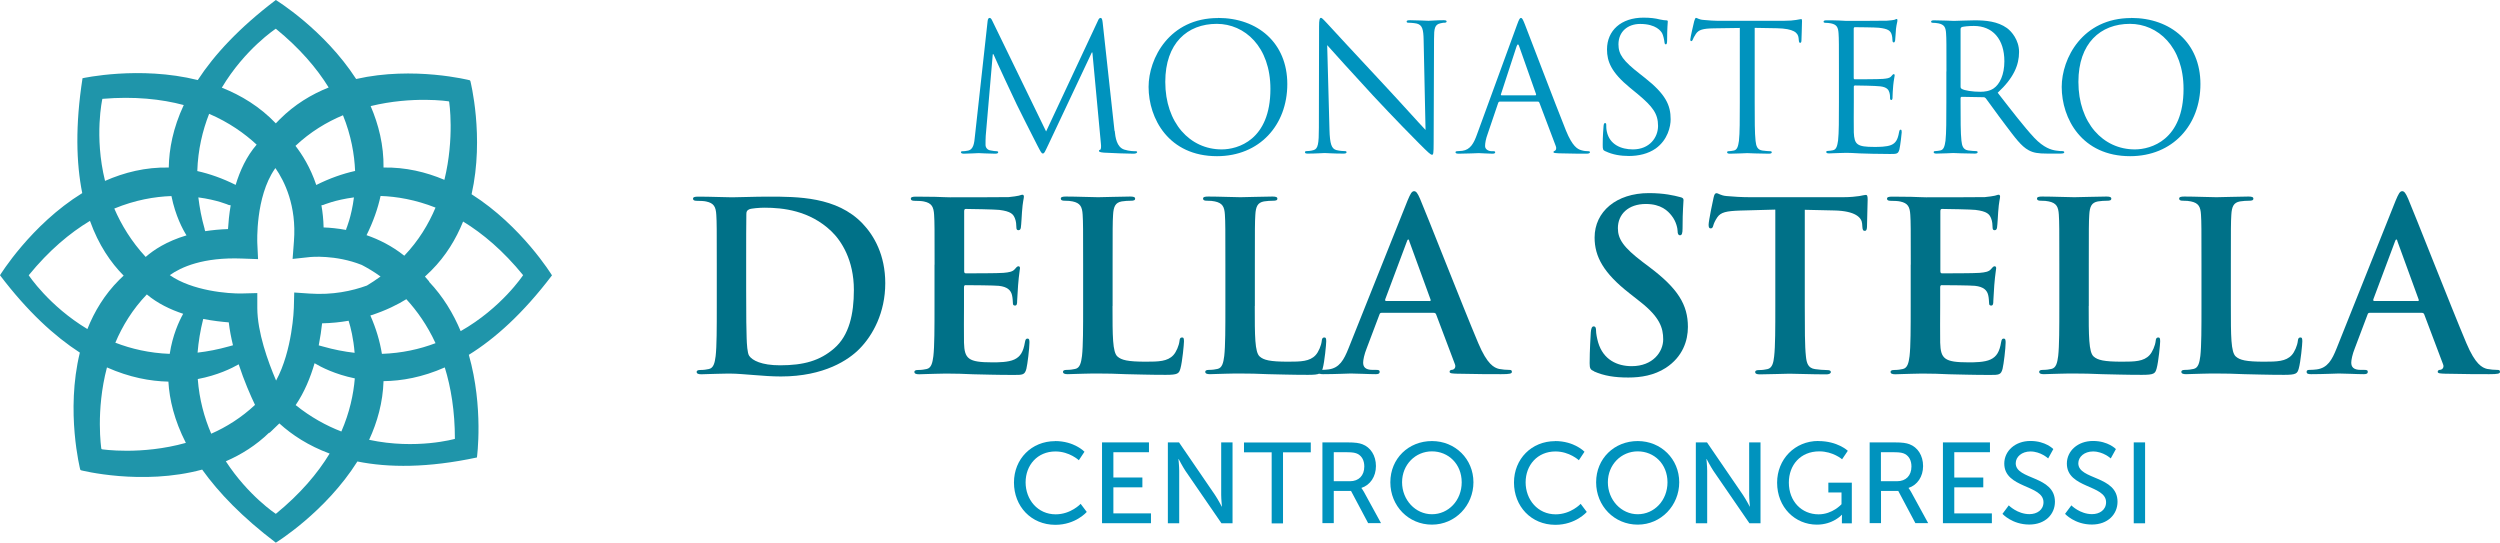 <?xml version="1.0" encoding="UTF-8"?>
<svg id="Livello_2" data-name="Livello 2" xmlns="http://www.w3.org/2000/svg" viewBox="0 0 262.04 56.87">
  <defs>
    <style>
      .cls-1 {
        fill: #0093be;
      }

      .cls-2 {
        fill: #007188;
      }

      .cls-3 {
        fill: #1f95aa;
      }
    </style>
  </defs>
  <g id="Livello_1-2" data-name="Livello 1">
    <g>
      <g>
        <path class="cls-1" d="m116.84,13.72c.07.67.2,1.7,1,1.96.54.17,1.02.17,1.2.17.09,0,.15.02.15.09,0,.11-.17.17-.39.17-.41,0-2.4-.06-3.09-.11-.43-.04-.52-.09-.52-.18,0-.07.04-.11.13-.13.09-.02.11-.33.07-.66l-.89-9.53h-.06l-4.53,9.61c-.39.81-.44.98-.61.98-.13,0-.22-.18-.57-.85-.48-.91-2.07-4.1-2.16-4.29-.17-.33-2.24-4.77-2.44-5.27h-.07l-.74,8.57c-.02.3-.02.63-.02.94,0,.28.2.52.48.57.31.07.59.09.7.09.07,0,.15.04.15.09,0,.13-.11.17-.33.17-.68,0-1.57-.06-1.72-.06-.17,0-1.05.06-1.55.06-.18,0-.31-.04-.31-.17,0-.06.09-.09.18-.09.15,0,.28,0,.55-.06.61-.11.67-.83.74-1.53l1.33-12.05c.02-.2.09-.33.2-.33s.18.07.28.28l5.65,11.62,5.43-11.6c.07-.17.15-.3.28-.3s.18.15.22.5l1.24,11.34Z"/>
        <path class="cls-1" d="m127.67,1.88c4.16,0,7.26,2.62,7.26,6.93s-2.92,7.56-7.37,7.56c-5.06,0-7.17-3.94-7.17-7.26,0-2.99,2.18-7.22,7.28-7.22Zm.39,13.78c1.66,0,5.1-.96,5.1-6.34,0-4.43-2.7-6.82-5.62-6.82-3.09,0-5.4,2.03-5.4,6.08,0,4.31,2.59,7.08,5.91,7.08Z"/>
        <path class="cls-1" d="m139.35,13.59c.04,1.51.22,2,.72,2.14.35.09.76.11.92.11.09,0,.15.04.15.11,0,.11-.11.15-.33.15-1.05,0-1.79-.06-1.96-.06s-.94.06-1.77.06c-.18,0-.3-.02-.3-.15,0-.07.06-.11.15-.11.15,0,.48-.02.76-.11.46-.13.55-.66.55-2.35l.02-10.59c0-.72.06-.92.2-.92s.46.41.65.59c.28.31,3.03,3.29,5.88,6.34,1.83,1.96,3.84,4.21,4.43,4.82l-.2-9.39c-.02-1.2-.15-1.61-.72-1.76-.33-.07-.76-.09-.91-.09-.13,0-.15-.06-.15-.13,0-.11.15-.13.37-.13.83,0,1.72.06,1.92.06s.81-.06,1.57-.06c.2,0,.33.02.33.13,0,.07-.07.13-.2.13-.09,0-.22,0-.44.06-.61.13-.68.54-.68,1.64l-.04,10.83c0,1.22-.04,1.31-.17,1.31-.15,0-.37-.2-1.35-1.18-.2-.18-2.86-2.9-4.82-5.01-2.14-2.31-4.23-4.64-4.82-5.3l.24,8.85Z"/>
        <path class="cls-1" d="m159.01,2.6c.22-.61.3-.72.41-.72s.18.09.41.67c.28.7,3.18,8.33,4.31,11.14.67,1.64,1.2,1.94,1.59,2.05.28.09.55.11.74.11.11,0,.18.02.18.11,0,.11-.17.15-.37.15-.28,0-1.63,0-2.9-.04-.35-.02-.55-.02-.55-.13,0-.07.06-.11.13-.13.11-.04.22-.2.11-.5l-1.72-4.55c-.04-.07-.07-.11-.17-.11h-3.97c-.09,0-.15.06-.18.15l-1.11,3.27c-.17.46-.26.91-.26,1.24,0,.37.39.54.7.54h.18c.13,0,.18.04.18.11,0,.11-.11.15-.28.15-.44,0-1.24-.06-1.44-.06s-1.22.06-2.09.06c-.24,0-.35-.04-.35-.15,0-.07.07-.11.17-.11.13,0,.39-.02.54-.04.85-.11,1.22-.81,1.55-1.74l4.19-11.47Zm1.92,7.39c.09,0,.09-.06.07-.13l-1.76-4.99c-.09-.28-.18-.28-.28,0l-1.63,4.99c-.04.09,0,.13.06.13h3.53Z"/>
        <path class="cls-1" d="m168.27,15.86c-.26-.13-.28-.2-.28-.7,0-.92.07-1.66.09-1.96.02-.2.06-.3.15-.3.11,0,.13.06.13.2,0,.17,0,.42.06.68.28,1.37,1.5,1.88,2.73,1.88,1.77,0,2.64-1.27,2.64-2.46,0-1.27-.54-2.01-2.12-3.33l-.83-.68c-1.96-1.61-2.4-2.75-2.4-4.01,0-1.98,1.48-3.33,3.82-3.33.72,0,1.26.07,1.72.19.35.07.5.09.65.09s.18.04.18.13-.07.7-.07,1.96c0,.3-.04.43-.13.43-.11,0-.13-.09-.15-.24-.02-.22-.13-.72-.24-.92-.11-.2-.61-.98-2.31-.98-1.28,0-2.27.79-2.27,2.14,0,1.05.48,1.72,2.25,3.1l.52.41c2.18,1.72,2.7,2.86,2.7,4.34,0,.76-.3,2.16-1.57,3.07-.79.55-1.79.78-2.79.78-.87,0-1.72-.13-2.48-.5Z"/>
        <path class="cls-1" d="m183.92,10.75c0,1.77,0,3.23.09,4.01.06.54.17.94.72,1.02.26.04.67.07.83.07.11,0,.15.06.15.11,0,.09-.09.15-.3.15-1.02,0-2.18-.06-2.27-.06s-1.26.06-1.81.06c-.2,0-.3-.04-.3-.15,0-.06.04-.11.15-.11.17,0,.39-.04.55-.07.37-.07.46-.48.54-1.02.09-.78.09-2.24.09-4.01V2.93l-2.73.04c-1.15.02-1.59.15-1.88.59-.2.31-.26.44-.31.57-.06.15-.11.18-.18.18-.06,0-.09-.06-.09-.17,0-.18.37-1.77.41-1.92.04-.11.11-.35.18-.35.13,0,.31.19.81.22.54.06,1.24.09,1.46.09h6.93c.59,0,1.02-.04,1.31-.09.28-.04.44-.09.52-.09.09,0,.09.11.09.22,0,.55-.06,1.83-.06,2.03,0,.17-.06.24-.13.24-.09,0-.13-.06-.15-.31l-.02-.2c-.06-.55-.5-.98-2.27-1.02l-2.33-.04v7.82Z"/>
        <path class="cls-1" d="m192.75,7.49c0-2.88,0-3.4-.04-3.99-.04-.63-.18-.92-.79-1.05-.15-.04-.46-.06-.63-.06-.07,0-.15-.04-.15-.11,0-.11.09-.15.3-.15.42,0,.92,0,1.33.02l.76.04c.13,0,3.81,0,4.23-.02.35-.02.65-.06.79-.09.09-.02.17-.09.26-.09.06,0,.07.07.07.17,0,.13-.09.35-.15.87-.02.18-.06,1-.09,1.22-.02.09-.06.2-.13.2-.11,0-.15-.09-.15-.24,0-.13-.02-.44-.11-.67-.13-.3-.31-.52-1.31-.63-.31-.04-2.33-.06-2.53-.06-.07,0-.11.06-.11.18v5.1c0,.13.02.18.11.18.24,0,2.51,0,2.94-.04.44-.04.7-.07.87-.26.13-.15.2-.24.28-.24.06,0,.09.04.09.15s-.09.42-.15,1.03c-.04.37-.07,1.05-.07,1.18,0,.15,0,.35-.13.35-.09,0-.13-.07-.13-.17,0-.18,0-.37-.07-.61-.07-.26-.24-.57-.96-.65-.5-.06-2.33-.09-2.64-.09-.09,0-.13.06-.13.13v1.63c0,.63-.02,2.77,0,3.16.06,1.27.33,1.52,2.14,1.52.48,0,1.29,0,1.77-.2.48-.2.7-.57.83-1.33.04-.2.07-.28.17-.28.11,0,.11.15.11.28,0,.15-.15,1.4-.24,1.79-.13.48-.28.48-1,.48-1.39,0-2.4-.04-3.12-.06-.72-.04-1.16-.06-1.44-.06-.04,0-.35,0-.74.02-.37,0-.79.04-1.07.04-.2,0-.3-.04-.3-.15,0-.06.04-.11.15-.11.17,0,.39-.04.55-.07.37-.07.46-.48.54-1.02.09-.78.09-2.24.09-4.01v-3.25Z"/>
        <path class="cls-1" d="m204.02,7.49c0-2.88,0-3.4-.04-3.99-.04-.63-.18-.92-.79-1.05-.15-.04-.46-.06-.63-.06-.07,0-.15-.04-.15-.11,0-.11.09-.15.3-.15.83,0,2,.06,2.09.06.2,0,1.61-.06,2.18-.06,1.16,0,2.4.11,3.38.81.46.33,1.27,1.24,1.27,2.51,0,1.37-.57,2.73-2.24,4.27,1.51,1.94,2.77,3.58,3.84,4.73,1,1.05,1.79,1.26,2.25,1.33.35.06.61.06.72.06.09,0,.17.06.17.11,0,.11-.11.15-.44.15h-1.31c-1.03,0-1.5-.09-1.98-.35-.79-.42-1.44-1.33-2.49-2.72-.78-1.02-1.64-2.25-2.01-2.73-.07-.07-.13-.11-.24-.11l-2.27-.04c-.09,0-.13.06-.13.15v.44c0,1.77,0,3.23.09,4.01.06.54.17.94.72,1.02.26.04.66.07.83.07.11,0,.15.06.15.11,0,.09-.09.15-.3.15-1.02,0-2.18-.06-2.27-.06-.02,0-1.18.06-1.74.06-.2,0-.3-.04-.3-.15,0-.06.04-.11.15-.11.17,0,.39-.04.55-.07.37-.07.46-.48.54-1.02.09-.78.09-2.24.09-4.01v-3.25Zm1.48,1.61c0,.09.04.17.13.22.28.17,1.13.3,1.94.3.44,0,.96-.06,1.39-.35.65-.44,1.13-1.44,1.13-2.85,0-2.31-1.22-3.7-3.2-3.7-.55,0-1.05.06-1.24.11-.09.04-.15.11-.15.22v6.04Z"/>
        <path class="cls-1" d="m223.38,1.88c4.16,0,7.26,2.62,7.26,6.93s-2.92,7.56-7.37,7.56c-5.06,0-7.17-3.94-7.17-7.26,0-2.99,2.18-7.22,7.28-7.22Zm.39,13.78c1.66,0,5.1-.96,5.1-6.34,0-4.43-2.7-6.82-5.62-6.82-3.09,0-5.4,2.03-5.4,6.08,0,4.31,2.59,7.08,5.91,7.08Z"/>
      </g>
      <g>
        <path class="cls-2" d="m75.13,27.74c0-3.74,0-4.43-.05-5.22-.05-.84-.25-1.23-1.06-1.4-.2-.05-.62-.07-.96-.07-.27,0-.42-.05-.42-.22s.17-.22.54-.22c1.31,0,2.86.07,3.55.07.76,0,2.32-.07,3.79-.07,3.08,0,7.19,0,9.88,2.81,1.23,1.28,2.39,3.33,2.39,6.26,0,3.1-1.31,5.47-2.69,6.87-1.13,1.16-3.7,2.91-8.25,2.91-.89,0-1.9-.07-2.83-.15-.94-.07-1.8-.15-2.41-.15-.27,0-.81,0-1.4.02-.57,0-1.21.05-1.7.05-.32,0-.49-.07-.49-.25,0-.12.1-.2.39-.2.37,0,.67-.05.89-.1.49-.1.62-.64.71-1.35.12-1.03.12-2.98.12-5.25v-4.34Zm3.08,2.71c0,2.61.02,4.51.05,4.98.02.62.07,1.6.27,1.87.32.47,1.28.99,3.23.99,2.51,0,4.19-.49,5.67-1.77,1.58-1.36,2.07-3.6,2.07-6.13,0-3.13-1.31-5.15-2.37-6.16-2.27-2.17-5.08-2.46-7-2.46-.49,0-1.4.07-1.6.17-.22.1-.3.22-.3.49-.02.84-.02,2.98-.02,4.93v3.1Z"/>
        <path class="cls-2" d="m97.96,27.74c0-3.74,0-4.43-.05-5.22-.05-.84-.25-1.23-1.06-1.4-.2-.05-.62-.07-.96-.07-.27,0-.42-.05-.42-.22s.17-.22.54-.22c.67,0,1.38.02,2,.02.64.02,1.21.05,1.55.05.79,0,5.69,0,6.16-.02.47-.05.86-.1,1.06-.15.12-.02.27-.1.39-.1s.15.1.15.22c0,.17-.12.47-.2,1.6-.02.25-.07,1.33-.12,1.63-.02.12-.07.27-.25.27s-.22-.12-.22-.35c0-.17-.02-.59-.15-.89-.17-.44-.42-.74-1.65-.89-.42-.05-3.01-.1-3.5-.1-.12,0-.17.07-.17.25v6.23c0,.17.02.27.17.27.54,0,3.38,0,3.94-.05.59-.05.96-.12,1.18-.37.17-.2.27-.32.39-.32.1,0,.17.05.17.2s-.1.54-.2,1.8c-.02.49-.1,1.48-.1,1.65,0,.2,0,.47-.22.47-.17,0-.22-.1-.22-.22-.02-.25-.02-.57-.1-.89-.12-.49-.47-.86-1.38-.96-.47-.05-2.91-.07-3.5-.07-.12,0-.15.1-.15.25v1.95c0,.84-.02,3.1,0,3.82.05,1.7.44,2.07,2.96,2.07.64,0,1.68,0,2.32-.3.64-.3.94-.81,1.11-1.82.05-.27.1-.37.27-.37.2,0,.2.2.2.44,0,.57-.2,2.24-.32,2.73-.17.64-.39.64-1.33.64-1.85,0-3.2-.05-4.26-.07-1.06-.05-1.82-.07-2.56-.07-.27,0-.81,0-1.4.02-.57,0-1.21.05-1.7.05-.32,0-.49-.07-.49-.25,0-.12.1-.2.39-.2.37,0,.67-.05.89-.1.49-.1.62-.64.71-1.35.12-1.03.12-2.98.12-5.25v-4.34Z"/>
        <path class="cls-2" d="m116.61,32.07c0,3.15,0,4.85.52,5.3.42.37,1.06.54,2.98.54,1.31,0,2.27-.02,2.88-.69.3-.32.59-1.01.64-1.48.02-.22.07-.37.27-.37.17,0,.2.12.2.42,0,.27-.17,2.12-.37,2.83-.15.54-.27.67-1.55.67-1.77,0-3.06-.05-4.16-.07-1.11-.05-2-.07-3.01-.07-.27,0-.81,0-1.4.02-.57,0-1.21.05-1.7.05-.32,0-.49-.07-.49-.25,0-.12.1-.2.39-.2.37,0,.67-.05.89-.1.49-.1.62-.64.71-1.35.12-1.03.12-2.98.12-5.25v-4.34c0-3.74,0-4.43-.05-5.22-.05-.84-.25-1.23-1.06-1.4-.2-.05-.49-.07-.81-.07-.27,0-.42-.05-.42-.22s.17-.22.54-.22c1.16,0,2.71.07,3.38.07.59,0,2.39-.07,3.35-.07.34,0,.52.05.52.22s-.15.22-.44.22c-.27,0-.67.02-.96.07-.67.12-.86.54-.91,1.4-.05.79-.05,1.48-.05,5.22v4.34Z"/>
        <path class="cls-2" d="m131.52,32.07c0,3.15,0,4.85.52,5.3.42.37,1.06.54,2.98.54,1.31,0,2.27-.02,2.88-.69.3-.32.59-1.01.64-1.48.02-.22.07-.37.27-.37.17,0,.2.12.2.42,0,.27-.17,2.12-.37,2.83-.15.54-.27.67-1.55.67-1.77,0-3.05-.05-4.16-.07-1.11-.05-2-.07-3.01-.07-.27,0-.81,0-1.4.02-.57,0-1.21.05-1.7.05-.32,0-.49-.07-.49-.25,0-.12.1-.2.39-.2.37,0,.67-.05.89-.1.49-.1.62-.64.71-1.35.12-1.03.12-2.98.12-5.25v-4.34c0-3.74,0-4.43-.05-5.22-.05-.84-.25-1.23-1.06-1.4-.2-.05-.49-.07-.81-.07-.27,0-.42-.05-.42-.22s.17-.22.54-.22c1.16,0,2.71.07,3.38.07.59,0,2.39-.07,3.35-.07.34,0,.52.05.52.22s-.15.22-.44.22c-.27,0-.67.02-.96.07-.67.12-.86.54-.91,1.4-.05.79-.05,1.48-.05,5.22v4.34Z"/>
        <path class="cls-2" d="m144.8,32.79c-.12,0-.17.05-.22.2l-1.33,3.52c-.25.62-.37,1.21-.37,1.5,0,.44.22.76.99.76h.37c.3,0,.37.05.37.2,0,.2-.15.25-.42.25-.79,0-1.85-.07-2.61-.07-.27,0-1.63.07-2.91.07-.32,0-.47-.05-.47-.25,0-.15.1-.2.3-.2.22,0,.57-.02.76-.05,1.13-.15,1.6-.99,2.09-2.22l6.18-15.47c.3-.71.44-.99.69-.99.22,0,.37.22.62.79.59,1.36,4.53,11.41,6.11,15.15.94,2.22,1.65,2.56,2.17,2.69.37.07.74.1,1.03.1.2,0,.32.02.32.2,0,.2-.22.25-1.13.25s-2.69,0-4.66-.05c-.44-.02-.74-.02-.74-.2,0-.15.1-.2.34-.22.17-.05.34-.27.22-.57l-1.97-5.22c-.05-.12-.12-.17-.25-.17h-5.49Zm5.03-1.23c.12,0,.15-.07.12-.15l-2.22-6.09c-.02-.1-.05-.22-.12-.22s-.12.12-.15.22l-2.27,6.06c-.02.1,0,.17.1.17h4.53Z"/>
        <path class="cls-2" d="m167.09,38.92c-.39-.17-.47-.3-.47-.84,0-1.35.1-2.83.12-3.23.03-.37.1-.64.3-.64.22,0,.25.22.25.42,0,.32.1.84.22,1.26.54,1.82,2,2.49,3.52,2.49,2.22,0,3.3-1.5,3.3-2.81,0-1.21-.37-2.34-2.41-3.94l-1.13-.89c-2.71-2.12-3.65-3.84-3.65-5.84,0-2.71,2.27-4.66,5.69-4.66,1.6,0,2.64.25,3.28.42.22.05.35.12.35.3,0,.32-.1,1.03-.1,2.96,0,.54-.07.74-.27.74-.17,0-.25-.15-.25-.44,0-.22-.12-.99-.64-1.63-.37-.47-1.08-1.21-2.69-1.21-1.82,0-2.93,1.06-2.93,2.54,0,1.13.57,2,2.61,3.55l.69.52c2.98,2.24,4.04,3.94,4.04,6.28,0,1.43-.54,3.13-2.32,4.29-1.23.79-2.61,1.01-3.92,1.01-1.43,0-2.54-.17-3.6-.64Z"/>
        <path class="cls-2" d="m186.06,21.97l-3.67.1c-1.43.05-2.02.17-2.39.71-.25.37-.37.67-.42.86-.05.2-.12.3-.27.3-.17,0-.22-.12-.22-.39,0-.39.47-2.64.52-2.83.07-.32.15-.47.3-.47.2,0,.44.25,1.06.3.71.07,1.65.12,2.46.12h9.76c.79,0,1.33-.07,1.7-.12.37-.07.57-.12.67-.12.17,0,.2.15.2.52,0,.52-.07,2.22-.07,2.86-.02.25-.07.39-.22.39-.2,0-.25-.12-.27-.49l-.02-.27c-.05-.64-.71-1.33-2.91-1.38l-3.1-.07v10.1c0,2.27,0,4.21.12,5.27.07.69.22,1.23.96,1.33.34.05.89.1,1.26.1.27,0,.39.07.39.2,0,.17-.2.25-.47.25-1.63,0-3.18-.07-3.87-.07-.57,0-2.12.07-3.1.07-.32,0-.49-.07-.49-.25,0-.12.1-.2.39-.2.37,0,.67-.05.89-.1.49-.1.64-.64.71-1.35.12-1.03.12-2.98.12-5.25v-10.1Z"/>
        <path class="cls-2" d="m200.28,27.74c0-3.74,0-4.43-.05-5.22-.05-.84-.25-1.23-1.06-1.4-.2-.05-.62-.07-.96-.07-.27,0-.42-.05-.42-.22s.17-.22.54-.22c.66,0,1.38.02,2,.02.64.02,1.21.05,1.55.05.79,0,5.69,0,6.16-.02.47-.05.86-.1,1.06-.15.12-.02.27-.1.39-.1s.15.1.15.22c0,.17-.12.47-.2,1.6-.02.25-.07,1.33-.12,1.63-.02.12-.07.27-.25.27s-.22-.12-.22-.35c0-.17-.02-.59-.15-.89-.17-.44-.42-.74-1.65-.89-.42-.05-3.01-.1-3.5-.1-.12,0-.17.07-.17.25v6.23c0,.17.02.27.17.27.54,0,3.38,0,3.94-.05.59-.05.96-.12,1.18-.37.17-.2.27-.32.39-.32.1,0,.17.05.17.2s-.1.54-.2,1.8c-.02.49-.1,1.48-.1,1.65,0,.2,0,.47-.22.47-.17,0-.22-.1-.22-.22-.02-.25-.02-.57-.1-.89-.12-.49-.47-.86-1.38-.96-.47-.05-2.91-.07-3.5-.07-.12,0-.15.1-.15.25v1.95c0,.84-.02,3.1,0,3.82.05,1.7.44,2.07,2.96,2.07.64,0,1.68,0,2.32-.3.64-.3.94-.81,1.11-1.82.05-.27.1-.37.27-.37.2,0,.2.2.2.44,0,.57-.2,2.24-.32,2.73-.17.64-.39.64-1.33.64-1.85,0-3.2-.05-4.26-.07-1.06-.05-1.82-.07-2.56-.07-.27,0-.81,0-1.4.02-.57,0-1.21.05-1.7.05-.32,0-.49-.07-.49-.25,0-.12.1-.2.39-.2.37,0,.66-.05.89-.1.49-.1.62-.64.71-1.35.12-1.03.12-2.98.12-5.25v-4.34Z"/>
        <path class="cls-2" d="m218.93,32.07c0,3.15,0,4.85.52,5.3.42.37,1.06.54,2.98.54,1.31,0,2.27-.02,2.88-.69.3-.32.59-1.01.64-1.48.02-.22.07-.37.27-.37.17,0,.2.12.2.42,0,.27-.17,2.12-.37,2.83-.15.54-.27.67-1.55.67-1.77,0-3.06-.05-4.16-.07-1.11-.05-2-.07-3.01-.07-.27,0-.81,0-1.4.02-.57,0-1.21.05-1.7.05-.32,0-.49-.07-.49-.25,0-.12.1-.2.39-.2.37,0,.66-.05.89-.1.49-.1.62-.64.71-1.35.12-1.03.12-2.98.12-5.25v-4.34c0-3.74,0-4.43-.05-5.22-.05-.84-.25-1.23-1.06-1.4-.2-.05-.49-.07-.81-.07-.27,0-.42-.05-.42-.22s.17-.22.54-.22c1.16,0,2.71.07,3.38.07.59,0,2.39-.07,3.35-.07.34,0,.52.05.52.22s-.15.22-.44.22c-.27,0-.66.02-.96.07-.67.12-.86.54-.91,1.4-.05.79-.05,1.48-.05,5.22v4.34Z"/>
        <path class="cls-2" d="m233.83,32.07c0,3.15,0,4.85.52,5.3.42.37,1.06.54,2.98.54,1.31,0,2.27-.02,2.88-.69.3-.32.59-1.01.64-1.48.02-.22.07-.37.27-.37.17,0,.2.12.2.42,0,.27-.17,2.12-.37,2.83-.15.54-.27.67-1.55.67-1.77,0-3.05-.05-4.16-.07-1.11-.05-2-.07-3.01-.07-.27,0-.81,0-1.4.02-.57,0-1.21.05-1.7.05-.32,0-.49-.07-.49-.25,0-.12.1-.2.39-.2.37,0,.66-.05.89-.1.49-.1.62-.64.71-1.35.12-1.03.12-2.98.12-5.25v-4.34c0-3.74,0-4.43-.05-5.22-.05-.84-.25-1.23-1.06-1.4-.2-.05-.49-.07-.81-.07-.27,0-.42-.05-.42-.22s.17-.22.54-.22c1.16,0,2.71.07,3.37.07.59,0,2.39-.07,3.35-.07.35,0,.52.05.52.22s-.15.22-.44.22c-.27,0-.66.02-.96.07-.67.12-.86.54-.91,1.4-.05.79-.05,1.48-.05,5.22v4.34Z"/>
        <path class="cls-2" d="m248.37,32.79c-.12,0-.17.05-.22.2l-1.33,3.52c-.25.62-.37,1.21-.37,1.5,0,.44.22.76.99.76h.37c.3,0,.37.05.37.2,0,.2-.15.25-.42.25-.79,0-1.85-.07-2.61-.07-.27,0-1.63.07-2.91.07-.32,0-.47-.05-.47-.25,0-.15.1-.2.3-.2.22,0,.57-.02.76-.05,1.13-.15,1.6-.99,2.09-2.22l6.18-15.47c.3-.71.44-.99.69-.99.22,0,.37.22.62.79.59,1.36,4.53,11.41,6.11,15.15.94,2.22,1.65,2.56,2.17,2.69.37.07.74.1,1.03.1.2,0,.32.02.32.2,0,.2-.22.25-1.13.25s-2.69,0-4.66-.05c-.44-.02-.74-.02-.74-.2,0-.15.1-.2.34-.22.17-.05.35-.27.22-.57l-1.97-5.22c-.05-.12-.12-.17-.25-.17h-5.49Zm5.03-1.23c.12,0,.15-.07.12-.15l-2.22-6.09c-.02-.1-.05-.22-.12-.22s-.12.12-.15.22l-2.27,6.06c-.02.1,0,.17.1.17h4.53Z"/>
      </g>
      <g>
        <path class="cls-1" d="m110.58,46.23c2.04,0,3.09,1.12,3.09,1.12l-.59.89s-.98-.92-2.45-.92c-1.9,0-3.13,1.44-3.13,3.24s1.26,3.35,3.15,3.35c1.6,0,2.62-1.1,2.62-1.1l.64.85s-1.16,1.35-3.29,1.35c-2.55,0-4.34-1.95-4.34-4.43s1.85-4.34,4.31-4.34Z"/>
        <path class="cls-1" d="m115.51,46.37h4.92v1.03h-3.73v2.65h3.04v1.03h-3.04v2.73h3.94v1.03h-5.13v-8.48Z"/>
        <path class="cls-1" d="m122.4,46.37h1.18l3.77,5.51c.31.46.71,1.22.71,1.22h.02s-.08-.76-.08-1.22v-5.51h1.19v8.48h-1.16l-3.78-5.5c-.31-.47-.71-1.24-.71-1.24h-.02s.08.76.08,1.24v5.5h-1.19v-8.48Z"/>
        <path class="cls-1" d="m133.3,47.41h-2.91v-1.03h7v1.03h-2.91v7.45h-1.19v-7.45Z"/>
        <path class="cls-1" d="m138.61,46.37h2.59c.89,0,1.26.07,1.59.19.86.32,1.43,1.18,1.43,2.29s-.6,1.99-1.52,2.29v.02s.1.11.25.38l1.8,3.29h-1.35l-1.79-3.37h-1.81v3.37h-1.19v-8.48Zm2.89,4.07c.92,0,1.5-.59,1.5-1.54,0-.62-.24-1.07-.67-1.31-.23-.12-.5-.19-1.16-.19h-1.37v3.04h1.71Z"/>
        <path class="cls-1" d="m150.09,46.23c2.45,0,4.35,1.89,4.35,4.32s-1.9,4.44-4.35,4.44-4.36-1.95-4.36-4.44,1.91-4.32,4.36-4.32Zm0,7.67c1.73,0,3.12-1.44,3.12-3.35s-1.39-3.24-3.12-3.24-3.13,1.39-3.13,3.24,1.4,3.35,3.13,3.35Z"/>
        <path class="cls-1" d="m162.99,46.23c2.04,0,3.09,1.12,3.09,1.12l-.59.89s-.99-.92-2.45-.92c-1.9,0-3.13,1.44-3.13,3.24s1.26,3.35,3.15,3.35c1.6,0,2.62-1.1,2.62-1.1l.64.85s-1.16,1.35-3.29,1.35c-2.55,0-4.34-1.95-4.34-4.43s1.85-4.34,4.31-4.34Z"/>
        <path class="cls-1" d="m171.66,46.23c2.45,0,4.35,1.89,4.35,4.32s-1.9,4.44-4.35,4.44-4.36-1.95-4.36-4.44,1.91-4.32,4.36-4.32Zm0,7.67c1.73,0,3.12-1.44,3.12-3.35s-1.39-3.24-3.12-3.24-3.13,1.39-3.13,3.24,1.4,3.35,3.13,3.35Z"/>
        <path class="cls-1" d="m177.74,46.37h1.18l3.77,5.51c.31.46.71,1.22.71,1.22h.02s-.08-.76-.08-1.22v-5.51h1.19v8.48h-1.16l-3.78-5.5c-.31-.47-.71-1.24-.71-1.24h-.02s.08.76.08,1.24v5.5h-1.19v-8.48Z"/>
        <path class="cls-1" d="m190.59,46.23c2.03,0,3.09,1.02,3.09,1.02l-.6.89s-.95-.83-2.39-.83c-1.99,0-3.19,1.45-3.19,3.27,0,1.97,1.34,3.33,3.12,3.33,1.46,0,2.4-1.06,2.4-1.06v-1.23h-1.38v-1.03h2.46v4.26h-1.04v-.53c0-.18.01-.36.01-.36h-.02s-.92,1.03-2.61,1.03c-2.28,0-4.17-1.8-4.17-4.4,0-2.45,1.85-4.37,4.32-4.37Z"/>
        <path class="cls-1" d="m195.96,46.37h2.59c.89,0,1.26.07,1.59.19.86.32,1.43,1.18,1.43,2.29s-.6,1.99-1.52,2.29v.02s.1.11.25.38l1.8,3.29h-1.34l-1.79-3.37h-1.81v3.37h-1.19v-8.48Zm2.89,4.07c.92,0,1.5-.59,1.5-1.54,0-.62-.24-1.07-.67-1.31-.23-.12-.5-.19-1.16-.19h-1.37v3.04h1.71Z"/>
        <path class="cls-1" d="m203.66,46.37h4.92v1.03h-3.74v2.65h3.04v1.03h-3.04v2.73h3.94v1.03h-5.13v-8.48Z"/>
        <path class="cls-1" d="m210.56,52.98s.9.91,2.16.91c.79,0,1.47-.44,1.47-1.25,0-1.84-4.11-1.44-4.11-4.05,0-1.32,1.14-2.37,2.74-2.37s2.4.85,2.4.85l-.54.98s-.78-.73-1.86-.73c-.9,0-1.54.56-1.54,1.24,0,1.75,4.11,1.28,4.11,4.03,0,1.31-1.01,2.39-2.69,2.39-1.8,0-2.81-1.12-2.81-1.12l.67-.9Z"/>
        <path class="cls-1" d="m217.12,52.98s.9.91,2.16.91c.79,0,1.47-.44,1.47-1.25,0-1.84-4.11-1.44-4.11-4.05,0-1.32,1.14-2.37,2.74-2.37s2.4.85,2.4.85l-.54.98s-.78-.73-1.86-.73c-.9,0-1.54.56-1.54,1.24,0,1.75,4.11,1.28,4.11,4.03,0,1.31-1.01,2.39-2.69,2.39-1.8,0-2.81-1.12-2.81-1.12l.67-.9Z"/>
        <path class="cls-1" d="m223.65,46.37h1.19v8.48h-1.19v-8.48Z"/>
      </g>
    </g>
    <path class="cls-3" d="m57.85,28.85s-3.15-5.15-8.42-8.49c1.36-6.03-.13-11.88-.13-11.88l-.07-.07s-5.86-1.5-11.9-.13C33.97,3.09,28.91,0,28.91,0c-3.85,2.92-6.46,5.75-8.18,8.39-6.11-1.52-12.08-.19-12.08-.19-.77,4.95-.66,8.89-.03,12.04C3.23,23.57,0,28.85,0,28.85c2.89,3.81,5.71,6.39,8.37,8.11-1.51,6.17.04,12.26.04,12.26l.07.07s6.39,1.64,12.71-.07c1.73,2.42,4.21,5,7.72,7.66,0,0,5.2-3.19,8.55-8.51,3.28.66,7.38.68,12.53-.42,0,0,.72-5.23-.85-10.76,2.75-1.7,5.69-4.34,8.71-8.32Zm-10.82-18.23l.05.05s.58,3.77-.5,8.18c-1.93-.82-4.07-1.33-6.38-1.29.03-2.33-.51-4.49-1.35-6.44,4.42-1.08,8.18-.5,8.18-.5ZM12.09,35.92c.74-1.75,1.8-3.5,3.3-5.06,1.12.94,2.47,1.59,3.81,2.03-.44.79-1.11,2.24-1.41,4.2-2.12-.08-4.02-.52-5.7-1.17Zm5.88-15.37c.42,2.09,1.21,3.54,1.58,4.12-2.09.62-3.46,1.54-4.28,2.26-1.5-1.62-2.55-3.36-3.29-5.07,2.18-.9,4.23-1.25,5.99-1.31Zm3.48,3.45c-.33-1.15-.53-2.25-.66-3.31,1.97.26,3.17.79,3.17.79l.22.04c-.16.94-.24,1.8-.28,2.49-.87.03-1.66.11-2.39.22l-.07-.23Zm2.53,9.79c.09.8.25,1.61.44,2.4l-.43.12c-1.14.32-2.23.53-3.28.65.09-1.12.28-2.3.59-3.53,1.02.2,1.95.3,2.68.36Zm9.78.1c.99-.02,1.92-.12,2.78-.27.22.69.51,1.86.63,3.36-1.06-.12-2.17-.33-3.32-.66l-.44-.12c.17-.87.28-1.66.35-2.3Zm6.13-4.91c-.49.36-.97.67-1.43.95-1.56.57-3.61,1.01-6.01.84l-1.61-.11-.04,1.61c0,.05-.13,4.44-1.86,7.62-.87-2.03-1.96-5.07-1.97-7.6v-1.57s-1.58.04-1.58.04c-1.46.04-5.25-.28-7.59-1.92,1.16-.83,3.48-1.9,7.57-1.74l1.68.06-.08-1.68c0-.06-.21-4.82,1.83-7.77.02-.03.04-.06.07-.09.95,1.37,2.23,3.94,1.94,7.67l-.14,1.85,1.85-.2s2.64-.27,5.4.83c.57.3,1.25.69,1.98,1.22Zm-3.62-4.88c-.89-.16-1.69-.24-2.35-.26-.02-.83-.1-1.6-.23-2.32l.2-.04s1.22-.53,3.21-.79c-.26,2.03-.8,3.28-.8,3.28l-.03.14Zm-3.12-4.71c-.62-1.85-1.5-3.23-2.18-4.1,1.55-1.46,3.26-2.49,4.98-3.21.86,2.12,1.2,4.12,1.27,5.84-1.31.29-2.67.77-4.07,1.47Zm-8.45-.01c-1.38-.69-2.72-1.16-4.02-1.45.07-2.24.55-4.24,1.24-6,2.09.9,3.72,2.06,4.98,3.23-1.07,1.24-1.75,2.74-2.2,4.22Zm.32,18.81c.57,1.74,1.24,3.27,1.71,4.25-1.43,1.34-3,2.32-4.59,3.02-.72-1.67-1.25-3.59-1.41-5.73,2.07-.39,3.57-1.13,4.3-1.55Zm7.95-.12c.68.41,2.16,1.17,4.22,1.59-.14,1.67-.54,3.57-1.41,5.57-1.6-.62-3.22-1.51-4.79-2.77.92-1.35,1.55-2.9,1.98-4.38Zm7.06-.98c-.21-1.3-.6-2.64-1.21-4.02,1.64-.52,2.92-1.18,3.77-1.71,1.11,1.21,2.19,2.72,3.06,4.61-1.66.63-3.54,1.05-5.62,1.12Zm2.34-10.29c-1.28-1.02-2.65-1.7-3.95-2.15.7-1.41,1.18-2.78,1.47-4.11,1.7.06,3.66.39,5.76,1.22-.73,1.74-1.78,3.48-3.27,5.04ZM28.91,3.01c2.5,2.04,4.29,4.13,5.54,6.16-1.83.73-3.59,1.8-5.12,3.33-.14.14-.28.29-.42.43-1.66-1.74-3.63-2.94-5.66-3.74,2.42-4.06,5.66-6.18,5.66-6.18Zm-18.17,7.35c3.34-.28,6.16.02,8.52.65-1.13,2.42-1.54,4.63-1.57,6.55-2.43-.05-4.66.51-6.68,1.4-1.16-4.7-.28-8.6-.28-8.6ZM3.01,28.85c2.13-2.61,4.31-4.43,6.42-5.7.91,2.54,2.19,4.39,3.53,5.74-.15.14-.3.29-.46.44-1.54,1.54-2.61,3.32-3.34,5.16-4.03-2.42-6.15-5.64-6.15-5.64Zm7.66,18.23l-.05-.05s-.61-3.96.59-8.52c2.36,1.05,4.54,1.45,6.44,1.49.11,1.89.62,4.05,1.83,6.42-4.68,1.31-8.81.67-8.81.67Zm18.24,6.78s-2.88-1.89-5.24-5.51c1.62-.7,3.17-1.67,4.55-3.01l.02.04,1.04-1c1.33,1.21,3.05,2.34,5.27,3.16-1.26,2.08-3.07,4.22-5.64,6.32Zm18.77-7.86s-4.04,1.16-8.99.1c.86-1.86,1.44-3.92,1.51-6.15,1.89-.02,4.07-.4,6.42-1.44.65,2.11,1.06,4.59,1.06,7.49Zm.61-11.28c-.77-1.84-1.84-3.63-3.32-5.19l.02-.02-.45-.52c.22-.2.44-.41.66-.63,1.54-1.54,2.6-3.31,3.34-5.14,2.07,1.26,4.21,3.07,6.29,5.62,0,0-2.25,3.43-6.55,5.87Z"/>
  </g>
</svg>